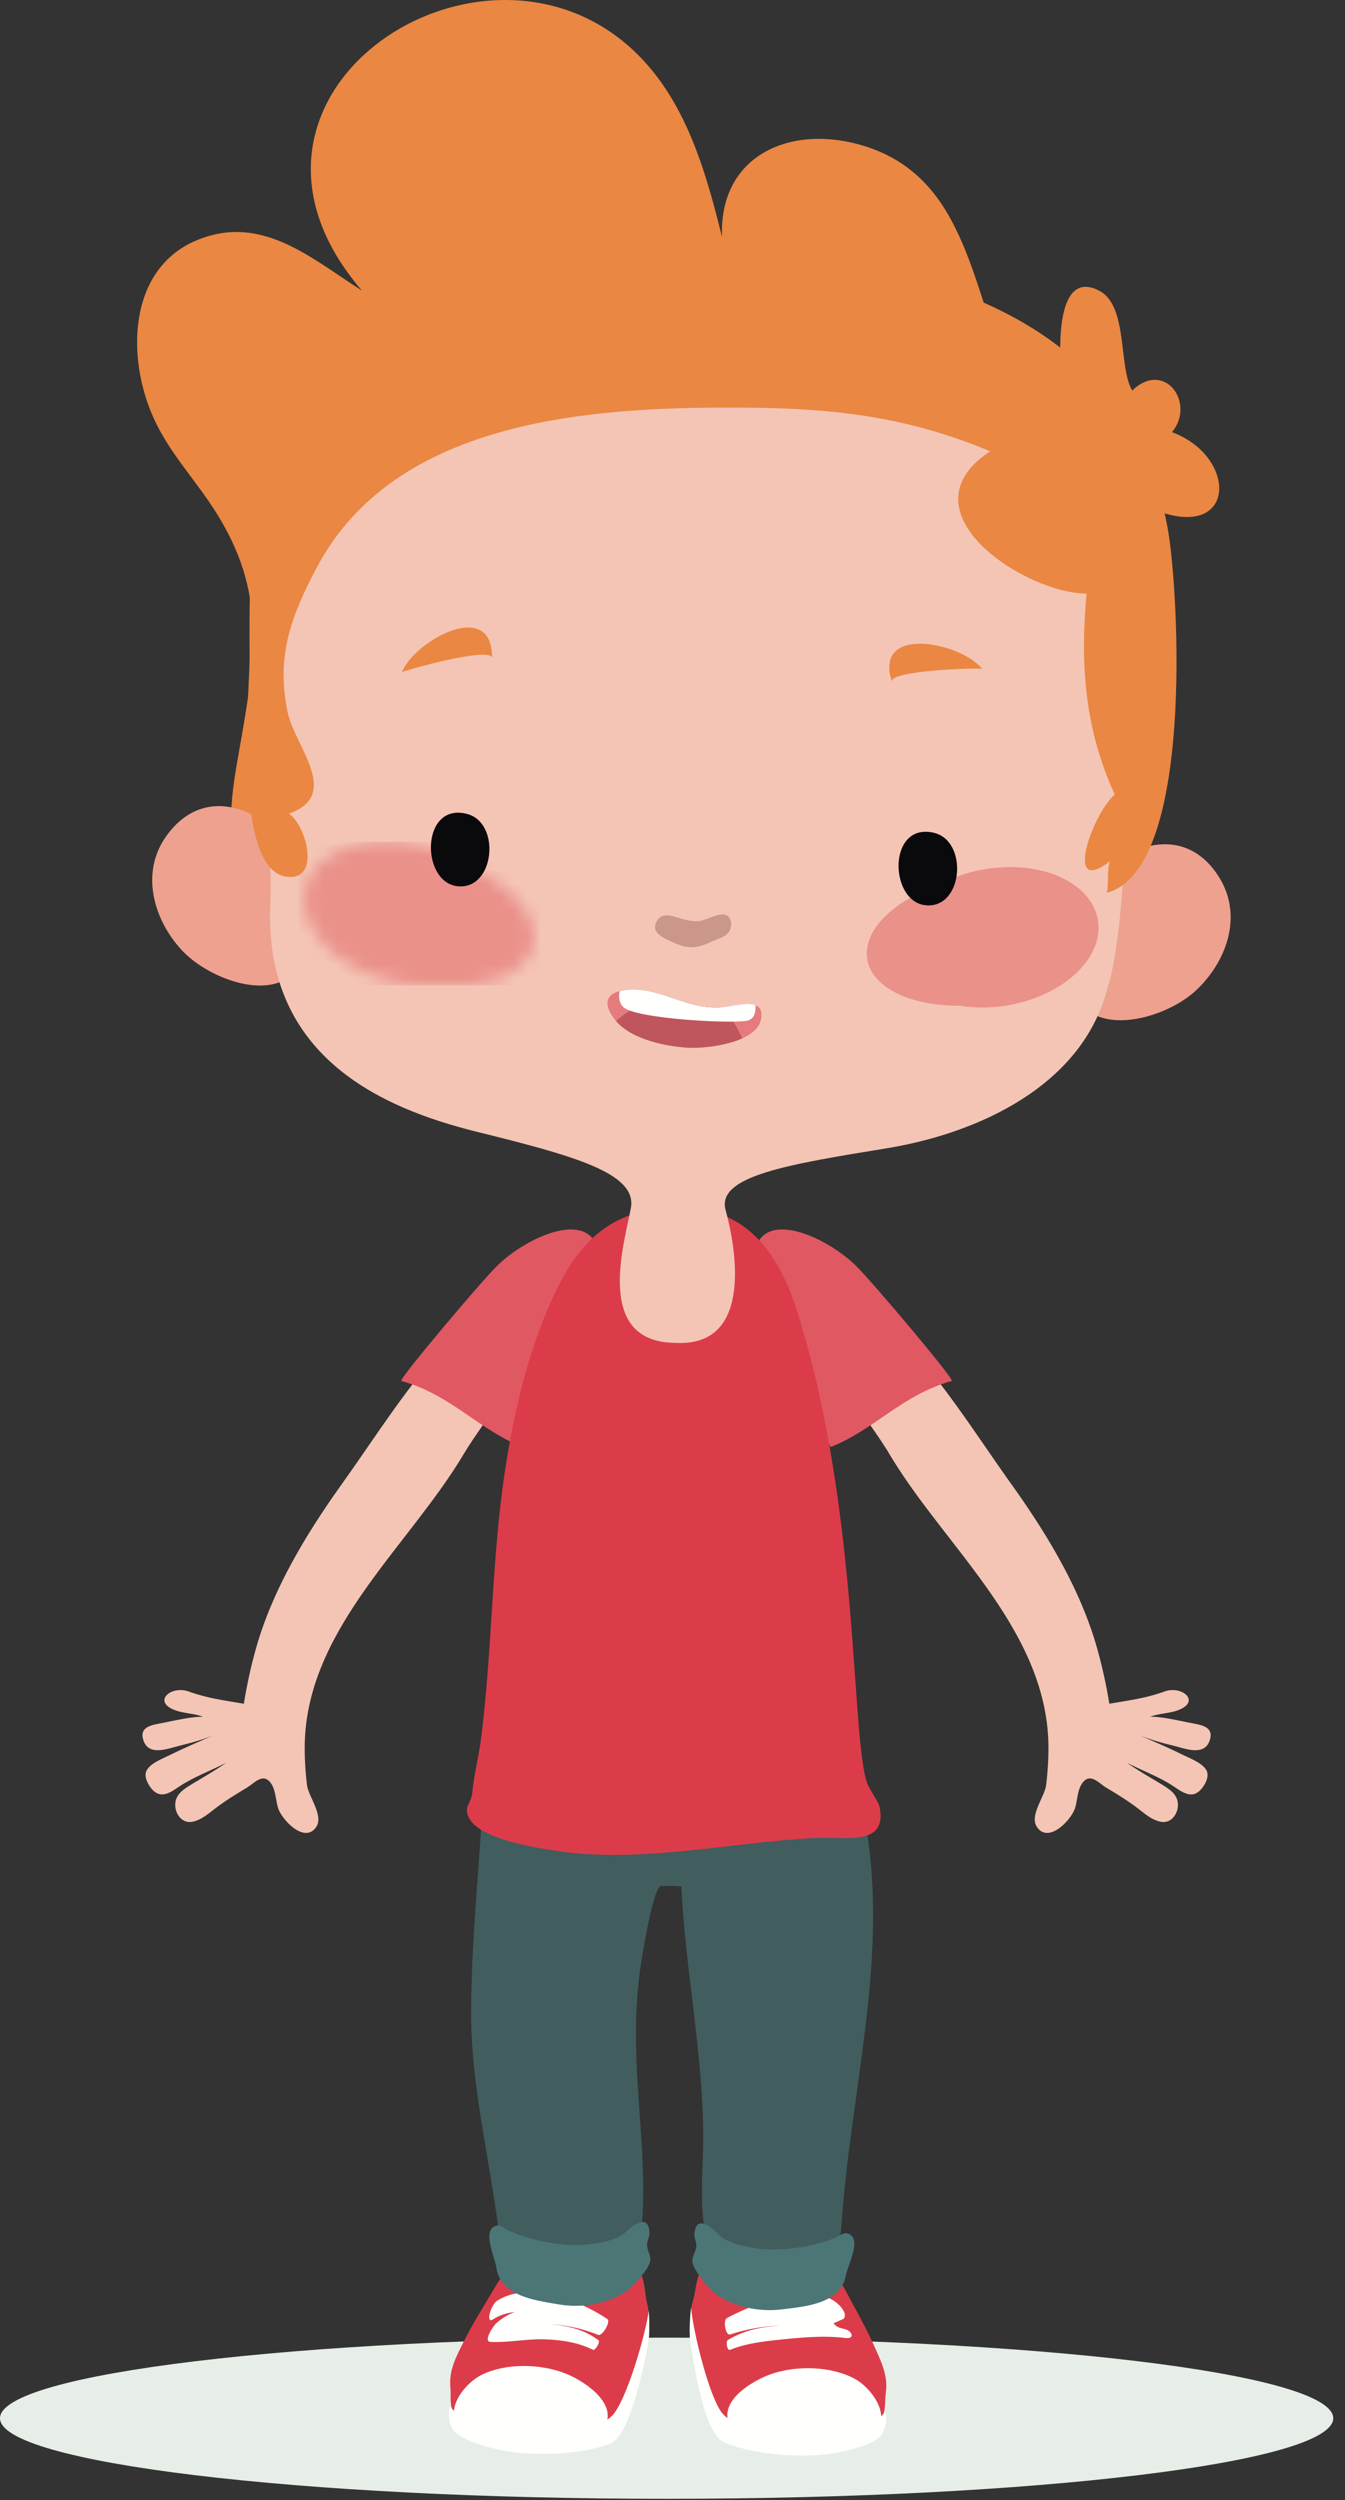 <svg width="99" height="184" viewBox="0 0 99 184" xmlns="http://www.w3.org/2000/svg" xmlns:xlink="http://www.w3.org/1999/xlink">
    <rect x="0" y="0" width="99" height="184" fill="#333333" stroke="none"/>
    <title>
        Man
    </title>
    <defs>
        <path d="M11.013 11.033c-.383 0-.777-.018-1.179-.053a9.864 9.864 0 0 1-.832.035c-.867 0-1.778-.11-2.702-.347C2.233 9.627-.5 6.581.196 3.863.733 1.765 3.155.476 6.103.476c.871 0 1.789.113 2.716.35 1.224.313 2.324.811 3.249 1.424 3.284 1.444 5.338 3.823 4.811 5.882-.468 1.829-2.839 2.901-5.866 2.901z" id="a"/>
    </defs>
    <g fill="none" fill-rule="evenodd">
        <path d="M49.067 183.894C21.968 183.894 0 181.24 0 177.964s21.968-5.93 49.067-5.93 49.067 2.655 49.067 5.93-21.968 5.93-49.067 5.93" fill="#E7EEE8"/>
        <path d="M74.559 109.388l-.108-.152c-2.524-3.529-4.92-7.4-7.89-10.529-.672-.708-6.15-5.564-6.085-2.85.122 5.121 3.267 8.248 4.985 11.14 3.964 6.673 11.267 12.634 11.692 20.898.055 1.095-.018 2.387-.151 3.477-.1.822-1.214 2.21-.704 3.036.838 1.36 2.584-.495 2.844-1.38.177-.605.163-1.448.629-1.935.547-.57 1.149.158 1.613.438.821.497 1.631.983 2.404 1.581.488.378 1.011.826 1.634.954.73.15 1.234-.49 1.275-1.149.054-.836-.6-1.238-1.223-1.618-.825-.505-1.74-1.01-2.518-1.573 1.127.584 2.413 1.054 3.466 1.76.653.438 1.329.93 1.985.193.296-.332.638-.956.392-1.399-.306-.549-1.225-.883-1.748-1.143-1.093-.542-2.217-1.018-3.336-1.5.789.34 1.804.627 2.643.828.874.21 2.319.83 2.699-.434.292-.973-.654-1.087-1.399-1.23-.943-.182-2.043-.46-3.001-.465.674-.25 1.425-.233 2.085-.489 1.66-.642.253-1.829-1.028-1.366-1.396.506-2.598.65-4.063.901a36.352 36.352 0 0 0-.911-4.13c-1.21-4.262-3.633-8.286-6.181-11.864" fill="#F4C5B5"/>
        <path d="M61.149 106.486C49.101 86.191 59.444 89.64 63.022 93.17c1.229 1.212 7.283 8.391 7.037 8.458-3.633 1-5.732 3.611-8.91 4.86" fill="#E05862"/>
        <path d="M25.039 109.388l.109-.152c2.524-3.529 4.92-7.4 7.89-10.529.672-.708 6.15-5.564 6.085-2.85-.122 5.121-3.268 8.248-4.985 11.14-3.964 6.673-11.267 12.634-11.692 20.898-.055 1.095.018 2.387.151 3.477.1.822 1.214 2.21.704 3.036-.838 1.36-2.584-.495-2.844-1.38-.178-.605-.163-1.448-.629-1.935-.547-.57-1.149.158-1.613.438-.821.497-1.631.983-2.404 1.581-.488.378-1.012.826-1.634.954-.73.15-1.234-.49-1.276-1.149-.053-.836.601-1.238 1.224-1.618.825-.505 1.74-1.01 2.518-1.573-1.127.584-2.414 1.054-3.466 1.76-.653.438-1.329.93-1.985.193-.296-.332-.638-.956-.392-1.399.306-.549 1.225-.883 1.748-1.143 1.093-.542 2.217-1.018 3.336-1.5-.789.34-1.805.627-2.643.828-.874.21-2.319.83-2.699-.434-.292-.973.653-1.087 1.399-1.23.943-.182 2.043-.46 3.001-.465-.674-.25-1.425-.233-2.086-.489-1.659-.642-.253-1.829 1.029-1.366 1.396.506 2.598.65 4.063.901.234-1.42.515-2.739.911-4.13 1.21-4.262 3.633-8.286 6.18-11.864" fill="#F4C5B5"/>
        <path d="M38.45 106.486c12.048-20.295 1.705-16.847-1.873-13.317-1.229 1.212-7.283 8.391-7.037 8.458 3.633 1 5.732 3.611 8.91 4.86" fill="#E05862"/>
        <path d="M70.058 16.275c-1.321-2.476-3.217-4.51-6.376-5.51-5.404-1.71-10.774.613-10.536 6.67-.901-3.602-1.906-7.305-3.886-10.484C39.203-9.19 13.24 5.783 26.634 21.381c-3.726-2.366-7.35-5.656-12.096-3.723-4.378 1.782-5.093 6.821-3.981 10.997.845 3.172 2.491 5.032 4.356 7.595 4.774 6.562 4.047 11.325 2.71 18.884-.553 3.127-1.555 8.272 1.46 10.45 2.786-5.358.499-11.414 3.354-16.922 5.124-9.885 14.808-13.153 25.288-13.454 10.944-.314 24.194.033 32.172 8.83 1.562 1.721 2.238 3.916 4.612 4.753.777.273-2.886-7.87-3.139-8.388-2.05-4.193-4.772-8.03-6.786-12.223-1.843-3.836-2.528-8.157-4.526-11.905" fill="#EA8743"/>
        <path d="M54.795 122.87c-4.923-.647-9.987-1.47-14.385-.522-5.109 1.102-4.624 4.532-4.824 9.096-.246 5.616-.912 11.212-.91 16.838.003 5.067 1.321 10.485 1.99 15.565.718 5.45 10.197 5.29 10.602-.342.289-4.027-.309-8.238-.434-12.256-.064-2.086-.009-4.175.275-6.244.089-.66.95-6.2 1.558-6.21.496-.007.987-.013 1.485.034.287 6.192 1.614 12.334 1.608 18.533-.004 4.617-1.275 11.125 5.599 10.344 3.044-.346 4.374-.925 4.589-4.093.643-9.415 3.341-19.09 1.903-28.546-.591-3.884-1.357-7.676-1.627-11.607-2.363.032-4.877-.255-7.429-.59" fill="#415D5E"/>
        <path d="M59.105 97.925c4.139 14.181 3.547 29.993 4.724 33.3.171.482.842 1.362.921 1.778.552 2.891-2.456 2.148-4.702 2.257-6.251.305-13.049 1.93-19.269.923-1.54-.25-5.534-.863-6.279-2.436-.389-.824.185-1.022.256-1.786.125-1.327.48-2.65.649-3.977.844-6.6.774-13.316 1.791-19.913.694-4.497 1.757-8.946 3.689-12.993 1.981-4.152 4.508-6.184 9.108-6.222 6.555-.056 8.241 6.085 9.112 9.07" fill="#DC3C4A"/>
        <path d="M46.823 166.96c-.225 1.36-1.865 1.886-3.019 2.154-1.972.46-5.972.36-6.212-2.362-.737.742-1.248 1.745-1.788 2.63-.579.947-1.148 1.903-1.646 2.897-.563 1.122-1.133 2.137-1.007 3.42.058.593-.082 1.402.264 1.928.267.406 1.08.751 1.534.896 2.327.74 4.761.85 7.185.581.823-.09 1.731.006 2.441-.522.572-.424 1.023-.924 1.304-1.546.95-2.1 2.351-5.26 1.733-7.598-.17-.646-.126-2.115-.789-2.478" fill="#DC3C49"/>
        <path d="M44.569 178.472c-.798 1.663-2.833 1.267-4.313 1.19-1.97-.1-4.07.224-5.895-.725-2.075-1.08-.31-3.484 1.111-4.176 1.784-.869 4.287-.809 6.111-.104 1.326.513 3.809 2.105 2.986 3.815" fill="#FFFFFE"/>
        <path d="M33.171 177.111s.652 1.453 5.047 1.62c4.394.167 6.08-.172 6.843-.958 1.053-1.086 2.484-6.059 2.693-7.732 0 0 .116 1.681-.057 2.5-.171.816-1.215 6.683-2.793 7.298-1.578.616-4.223.9-6.628.674-2.407-.225-4.7-1.098-5.009-1.824-.31-.727-.263-1.376-.096-1.578" fill="#FFFFFE"/>
        <path d="M36.603 169.312c2.562-1.587 6.468.233 8.105 1.36.259.178-.369 1.284-.682 1.156a11.404 11.404 0 0 0-3.525-.789c1.316.127 2.531.404 3.55 1.19.154.118-.235.783-.413.695-1.025-.506-2.118-.7-3.411-.762-1.365-.066-2.779.247-4.117.186-.574-.026.21-1.183.4-1.356a4.381 4.381 0 0 1 1.377-.843c-.58.07-1.122.23-1.579.53-.601.394-.184-1.07.295-1.367" fill="#FFFFFE"/>
        <path d="M51.934 166.77c.164 1.368 1.778 1.967 2.919 2.287 1.949.546 5.95.625 6.311-2.083.704.775 1.169 1.8 1.669 2.707.536.973 1.062 1.954 1.515 2.968.513 1.146 1.037 2.186.853 3.461-.085.591.02 1.406-.35 1.916-.284.393-1.113.702-1.573.826-2.357.635-4.793.636-7.204.26-.817-.129-1.729-.072-2.416-.63-.551-.45-.979-.97-1.232-1.604-.855-2.14-2.113-5.36-1.392-7.668.2-.638.221-2.107.9-2.44" fill="#DC3C49"/>
        <path d="M53.669 178.371c.725 1.697 2.775 1.392 4.257 1.382 1.972-.014 4.056.405 5.922-.46 2.12-.987.466-3.468-.923-4.223-1.743-.948-4.248-.999-6.101-.377-1.348.453-3.899 1.933-3.155 3.678" fill="#FFFFFE"/>
        <path d="M65.117 177.521s-.715 1.422-5.113 1.393c-4.397-.03-6.067-.444-6.794-1.264-1.004-1.132-2.21-6.163-2.345-7.844 0 0-.191 1.674-.055 2.498.135.825.916 6.733 2.465 7.418 1.547.685 4.178 1.087 6.591.97 2.413-.118 4.745-.888 5.086-1.599.342-.712.324-1.362.165-1.572" fill="#FFFFFE"/>
        <path d="M61.717 169.59c-.394-.368-.942-.61-1.44-.697-1.465-.256-3.249.177-4.604.714-.727.29-1.477.611-2.164.985-.31.17-.103 1.323.241 1.208.984-.33 2.345-.625 3.637-.635-1.298.066-2.555.291-3.803 1.04-.188.113-.054.807.147.727 1.227-.495 2.614-.642 3.915-.774 1.517-.154 3.044-.284 4.565-.1.758.09.51-.527-.045-.658-.349-.083-.575-.122-.814-.42l.75-.336c.157-.219.072-.443-.056-.656a1.941 1.941 0 0 0-.329-.399" fill="#FFFFFE"/>
        <path d="M38.573 164.588c1.556.513 3.331.746 4.869.57.675-.077 1.43-.23 2.051-.509.548-.245.934-.825 1.457-1.04.633-.259.83.125.858.695.014.321-.182.593-.181.9.003.384.256.717.245 1.103-.016.591-1.23 1.921-1.679 2.25-1.391 1.017-3.395 1.314-5.066 1.03-1.779-.304-4.32-.606-4.604-2.765-.086-.655-1.012-2.578-.121-2.984.432-.197.643.128.999.292.371.17.763.324 1.172.458" fill="#4C7576"/>
        <path d="M60.327 165.075c-1.577.442-3.361.595-4.889.352-.672-.108-1.418-.295-2.027-.6-.536-.27-.895-.867-1.409-1.104-.62-.288-.835.087-.888.655-.029.32.156.6.14.906-.019.385-.287.706-.294 1.092-.01.591 1.144 1.974 1.577 2.322 1.345 1.08 3.333 1.466 5.015 1.256 1.792-.223 4.344-.412 4.724-2.556.116-.65 1.127-2.53.253-2.976-.421-.215-.648.1-1.01.247-.377.154-.778.29-1.192.406" fill="#4C7576"/>
        <path d="M12.228 61.547c2.883-4.058 7.455-1.953 9.644 1.475 1.64 2.568 2.26 8.046-1.377 9.295-2.271.781-5.591-.737-7.132-2.409-2.061-2.237-3.045-5.67-1.135-8.36" fill="#EEA18F"/>
        <path d="M89.804 64.676c-2.547-4.278-7.274-2.548-9.732.693-1.84 2.428-2.9 7.838.623 9.376 2.203.961 5.632-.285 7.303-1.827 2.236-2.063 3.493-5.407 1.806-8.242" fill="#EEA18F"/>
        <path d="M83.25 34.118c-3.49-7.49-13.462-8.945-20.798-9.926-11.887-1.589-23.019-2.832-34.302 2.764-13.524 6.71-7.776 27.73-8.257 39.668-.446 11.052 8.07 14.9 15.194 16.664 7.124 1.763 11.822 3.044 11.35 5.608-.473 2.563-2.679 9.691 3.031 9.921l.171.005.17.01c5.71.23 4.327-7.143 3.6-9.78-.692-2.514 4.616-3.363 11.859-4.547 6.678-1.092 14.442-4.585 16.256-11.832.967-2.855 1.255-9.97 1.255-9.97.673-8.302 3.845-19.778.826-27.744-.11-.289-.228-.568-.355-.84" fill="#F4C5B5"/>
        <path d="M52.319 69.323c-.455.22-.949.384-1.464.387-.568.002-1.049-.24-1.552-.468-.63-.285-1.459-.707-.912-1.533.325-.49.948-.35 1.423-.205.525.162 1.18.365 1.73.262.546-.103 1.077-.457 1.638-.47.721-.017.787.948.402 1.374-.321.358-.814.431-1.226.634l-.039.02" fill="#CA978A"/>
        <g transform="translate(22.34 61.481)">
            <mask id="b" fill="#fff">
                <use xlink:href="#a"/>
            </mask>
            <path fill="#EA918A" mask="url(#b)" d="M-.5 11.033h17.906V.476H-.5z"/>
        </g>
        <path d="M72.297 74.147a10.12 10.12 0 0 1-1.667-.135l-.091.001c-3.545 0-6.346-1.329-6.702-3.407-.359-2.096 1.879-4.3 5.269-5.476a10.663 10.663 0 0 1 3.353-1.157 11.204 11.204 0 0 1 1.896-.164c3.328 0 6.054 1.551 6.455 3.884.474 2.766-2.495 5.582-6.632 6.292-.641.11-1.271.162-1.881.162" fill="#EA918A"/>
        <path d="M33.67 65.22c2.744.303 3.234-4.67.701-5.323-3.402-.877-3.421 5.022-.701 5.322" fill="#0A090B"/>
        <path d="M68.159 66.623c2.751.24 3.123-4.744.577-5.337-3.423-.797-3.302 5.101-.577 5.337" fill="#0A090B"/>
        <path d="M50.815 77.11c-1.706-.074-4.386-.597-5.532-2.036-1.02-1.283-.675-2.148 1.053-2.237 2.478-.127 4.43 1.638 7.091 1.261.963-.137 2.947-.72 2.58.951-.37 1.685-3.853 2.101-5.192 2.061" fill="#E57B7D"/>
        <path d="M53.026 74.136c.104.057.21.11.312.173.44.46.871 1.235 1.301 2.103-1.235.561-2.967.724-3.824.698-1.679-.072-4.294-.586-5.468-1.973a7.084 7.084 0 0 1 3.952-1.748c1.183.395 2.366.836 3.727.747" fill="#BF565D"/>
        <path d="M55.029 75.106c-1.026.26-8.391-.126-9.183-1.022-.288-.326-.316-.739-.236-1.134.209-.055.442-.098.726-.113 2.478-.127 4.43 1.638 7.091 1.261.602-.086 1.605-.346 2.182-.119.029.484-.07.997-.58 1.127" fill="#FFFFFE"/>
        <path d="M36.21 48.437c.094-4.462-5.677-1.323-6.63 1.031.441-.205 6.649-1.927 6.63-1.03" fill="#EA8743"/>
        <path d="M65.655 50.186c-1.407-4.236 5.033-2.939 6.639-.97-.481-.067-6.921.12-6.639.97" fill="#EA8743"/>
        <path d="M22.256 43.913c.303-.675.644-1.358 1.016-2.066 5.874-11.195 20.715-11.964 32.131-11.84 6.485.071 11.636.777 17.478 3.202-6.715 4.447 2.625 10.488 7.093 10.473-.469 5.188-.151 9.925 2.078 14.785-1.704 1.511-3.784 7.59-.335 4.897.001-.162-.003-.166-.012-.012-.255.757-.08 1.588-.231 2.348 6.438-1.73 5.288-22.006 4.514-26.59-3.647-21.616-31.692-22.205-48.503-18.772-8.69 1.775-15.872 6.754-18.16 15.716-1.024 4.013-.976 8.297-.953 12.398.013 2.231-1.282 15.528 2.703 16.064 2.585.348 1.473-3.782.191-4.636 3.911-1.38.437-4.956-.088-7.44-.697-3.302-.125-5.839 1.078-8.527" fill="#EA8743"/>
        <path d="M85.068 37.556c-4.158-1.59-6.323-5.288-6.886-9.505-.209-1.568-.661-8.448 2.752-6.642 2.114 1.118 1.372 5.596 2.403 7.331 2.407-2.3 4.689.961 2.929 3.063 4.883 1.822 4.744 8.027-1.198 5.753" fill="#EA8743"/>
    </g>
</svg>
